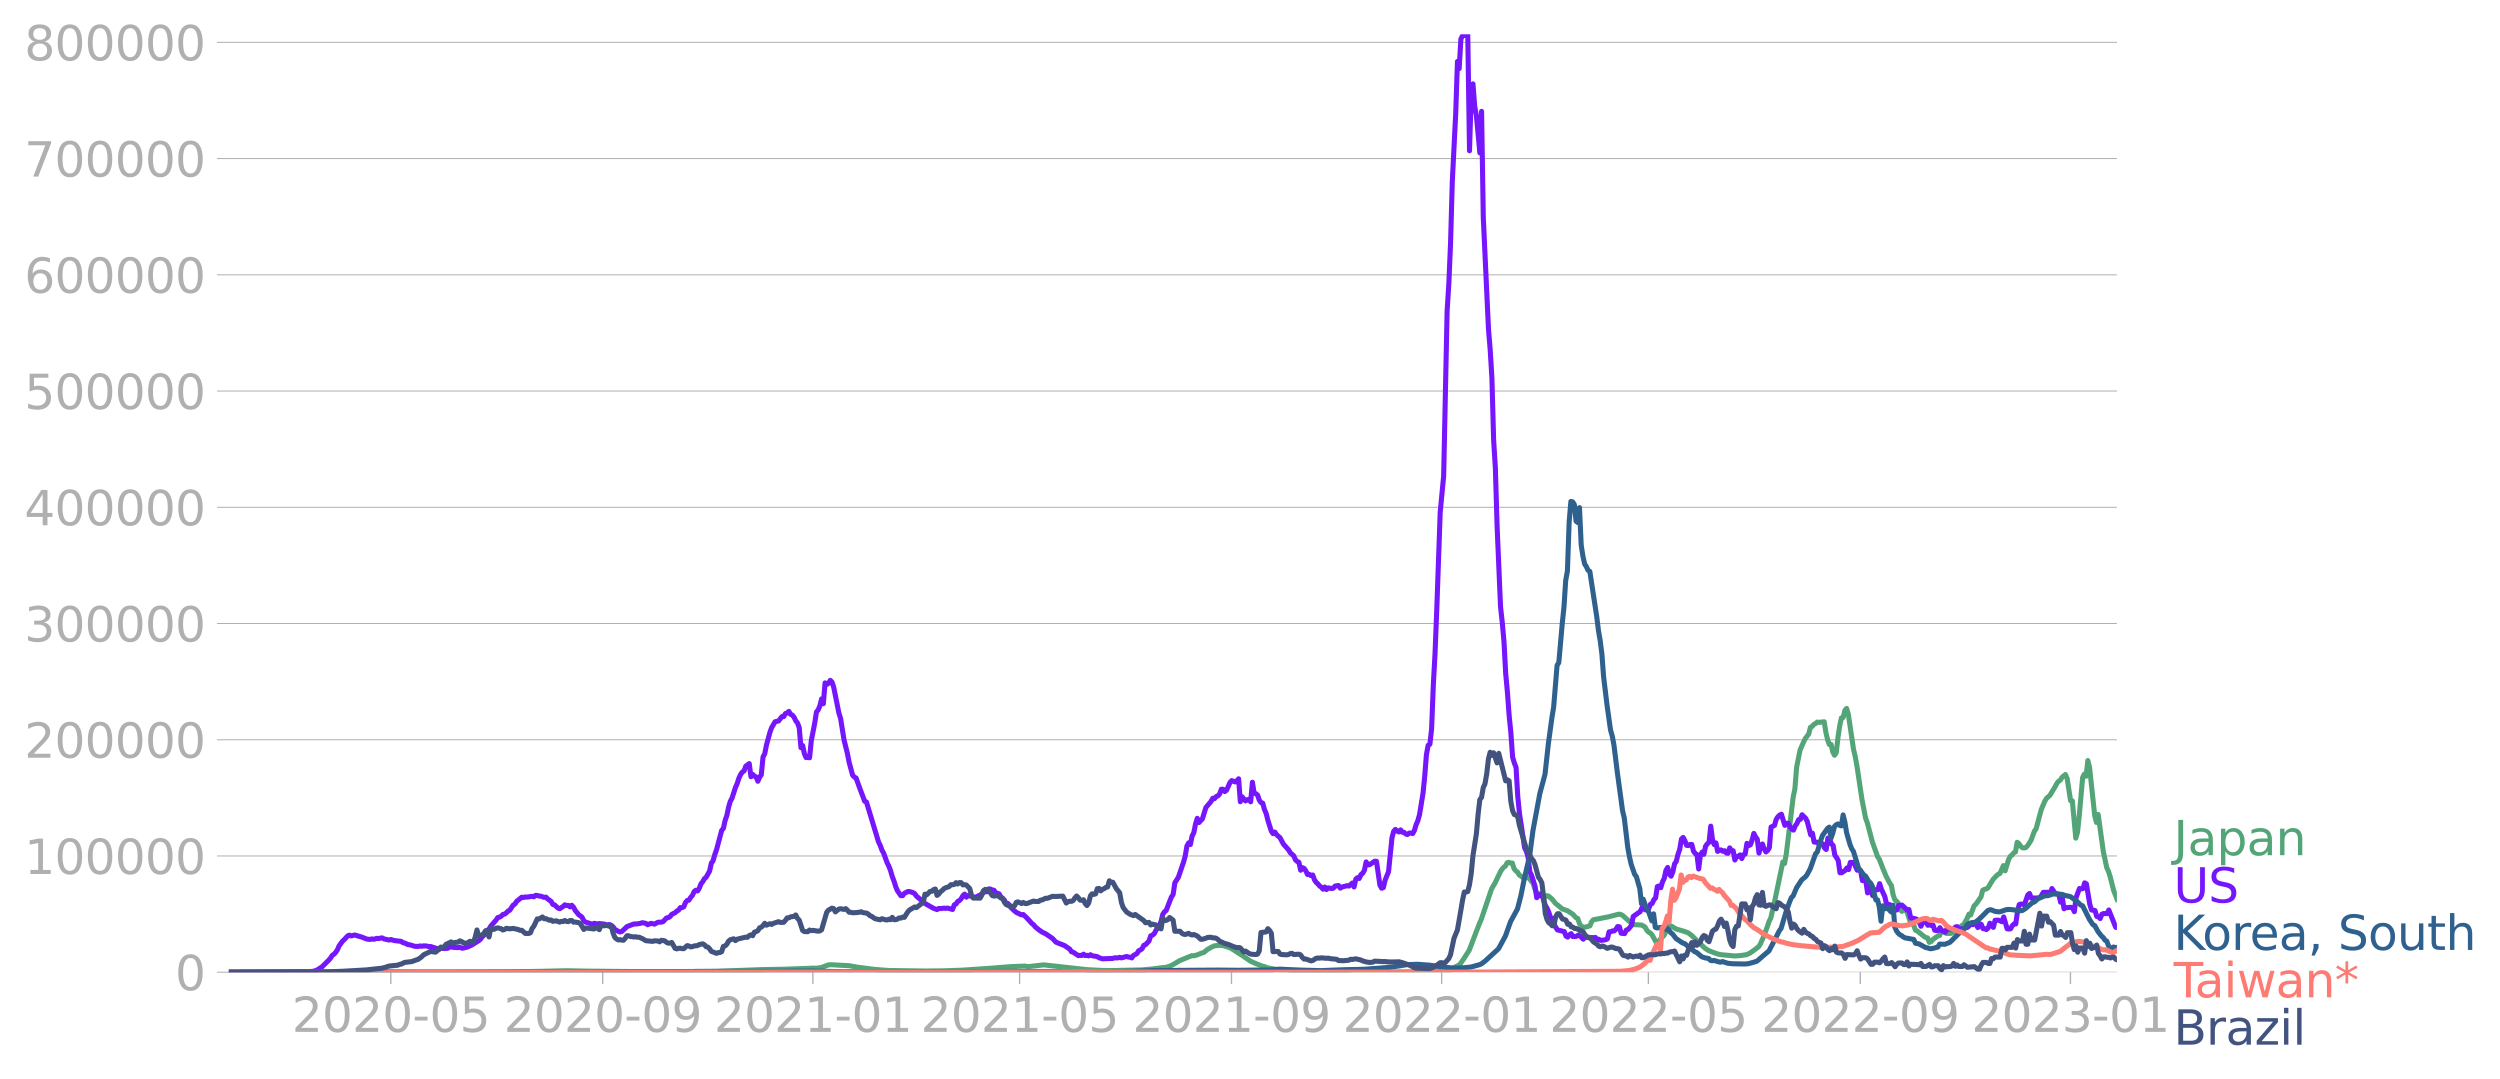 <svg xmlns="http://www.w3.org/2000/svg" xmlns:xlink="http://www.w3.org/1999/xlink" width="985.137" height="425.146" viewBox="0 0 738.852 318.86"><defs><style>*{stroke-linejoin:round;stroke-linecap:butt}</style></defs><g id="figure_1"><path id="patch_1" d="M0 318.86h738.852V0H0v318.86z" style="fill:none"/><g id="axes_1"><path id="patch_2" d="M67.645 287.33h558V10.13h-558v277.2z" style="fill:none"/><g id="matplotlib.axis_1"><g id="xtick_1"><g id="line2d_1"><defs><path id="m4a4e4978a4" d="M0 0v3.5" style="stroke:#b0b0b0;stroke-width:.4"/></defs><use xlink:href="#m4a4e4978a4" x="115.503" y="287.329" style="fill:#b0b0b0;stroke:#b0b0b0;stroke-width:.4"/></g><g id="text_1" style="fill:#b0b0b0" transform="matrix(.14 0 0 -.14 86.255 304.967)"><defs><path id="DejaVuSans-32" d="M1228 531h2203V0H469v531q359 372 979 998 621 627 780 809 303 340 423 576 121 236 121 464 0 372-261 606-261 235-680 235-297 0-627-103-329-103-704-313v638q381 153 712 231 332 78 607 78 725 0 1156-363 431-362 431-968 0-288-108-546-107-257-392-607-78-91-497-524-418-433-1181-1211z" transform="scale(.016)"/><path id="DejaVuSans-30" d="M2034 4250q-487 0-733-480-245-479-245-1442 0-959 245-1439 246-480 733-480 491 0 736 480 246 480 246 1439 0 963-246 1442-245 480-736 480zm0 500q785 0 1199-621 414-620 414-1801 0-1178-414-1799Q2819-91 2034-91q-784 0-1198 620-414 621-414 1799 0 1181 414 1801 414 621 1198 621z" transform="scale(.016)"/><path id="DejaVuSans-2d" d="M313 2009h1684v-512H313v512z" transform="scale(.016)"/><path id="DejaVuSans-35" d="M691 4666h2478v-532H1269V2991q137 47 274 70 138 23 276 23 781 0 1237-428 457-428 457-1159 0-753-469-1171Q2575-91 1722-91q-294 0-599 50Q819 9 494 109v635q281-153 581-228t634-75q541 0 856 284 316 284 316 772 0 487-316 771-315 285-856 285-253 0-505-56-251-56-513-175v2344z" transform="scale(.016)"/></defs><use xlink:href="#DejaVuSans-32"/><use xlink:href="#DejaVuSans-30" x="63.623"/><use xlink:href="#DejaVuSans-32" x="127.246"/><use xlink:href="#DejaVuSans-30" x="190.869"/><use xlink:href="#DejaVuSans-2d" x="254.492"/><use xlink:href="#DejaVuSans-30" x="290.576"/><use xlink:href="#DejaVuSans-35" x="354.199"/></g></g><g id="xtick_2"><use xlink:href="#m4a4e4978a4" id="line2d_2" x="178.125" y="287.329" style="fill:#b0b0b0;stroke:#b0b0b0;stroke-width:.4"/><g id="text_2" style="fill:#b0b0b0" transform="matrix(.14 0 0 -.14 148.877 304.967)"><defs><path id="DejaVuSans-39" d="M703 97v575q238-113 481-172 244-59 479-59 625 0 954 420 330 420 377 1277-181-269-460-413-278-144-615-144-700 0-1108 423-408 424-408 1159 0 718 425 1152 425 435 1131 435 810 0 1236-621 427-620 427-1801 0-1103-524-1761Q2575-91 1691-91q-238 0-482 47Q966 3 703 97zm1256 1978q425 0 673 290 249 291 249 798 0 503-249 795-248 292-673 292t-673-292q-248-292-248-795 0-507 248-798 248-290 673-290z" transform="scale(.016)"/></defs><use xlink:href="#DejaVuSans-32"/><use xlink:href="#DejaVuSans-30" x="63.623"/><use xlink:href="#DejaVuSans-32" x="127.246"/><use xlink:href="#DejaVuSans-30" x="190.869"/><use xlink:href="#DejaVuSans-2d" x="254.492"/><use xlink:href="#DejaVuSans-30" x="290.576"/><use xlink:href="#DejaVuSans-39" x="354.199"/></g></g><g id="xtick_3"><use xlink:href="#m4a4e4978a4" id="line2d_3" x="240.238" y="287.329" style="fill:#b0b0b0;stroke:#b0b0b0;stroke-width:.4"/><g id="text_3" style="fill:#b0b0b0" transform="matrix(.14 0 0 -.14 210.99 304.967)"><defs><path id="DejaVuSans-31" d="M794 531h1031v3560L703 3866v575l1116 225h631V531h1031V0H794v531z" transform="scale(.016)"/></defs><use xlink:href="#DejaVuSans-32"/><use xlink:href="#DejaVuSans-30" x="63.623"/><use xlink:href="#DejaVuSans-32" x="127.246"/><use xlink:href="#DejaVuSans-31" x="190.869"/><use xlink:href="#DejaVuSans-2d" x="254.492"/><use xlink:href="#DejaVuSans-30" x="290.576"/><use xlink:href="#DejaVuSans-31" x="354.199"/></g></g><g id="xtick_4"><use xlink:href="#m4a4e4978a4" id="line2d_4" x="301.333" y="287.329" style="fill:#b0b0b0;stroke:#b0b0b0;stroke-width:.4"/><g id="text_4" style="fill:#b0b0b0" transform="matrix(.14 0 0 -.14 272.085 304.967)"><use xlink:href="#DejaVuSans-32"/><use xlink:href="#DejaVuSans-30" x="63.623"/><use xlink:href="#DejaVuSans-32" x="127.246"/><use xlink:href="#DejaVuSans-31" x="190.869"/><use xlink:href="#DejaVuSans-2d" x="254.492"/><use xlink:href="#DejaVuSans-30" x="290.576"/><use xlink:href="#DejaVuSans-35" x="354.199"/></g></g><g id="xtick_5"><use xlink:href="#m4a4e4978a4" id="line2d_5" x="363.955" y="287.329" style="fill:#b0b0b0;stroke:#b0b0b0;stroke-width:.4"/><g id="text_5" style="fill:#b0b0b0" transform="matrix(.14 0 0 -.14 334.707 304.967)"><use xlink:href="#DejaVuSans-32"/><use xlink:href="#DejaVuSans-30" x="63.623"/><use xlink:href="#DejaVuSans-32" x="127.246"/><use xlink:href="#DejaVuSans-31" x="190.869"/><use xlink:href="#DejaVuSans-2d" x="254.492"/><use xlink:href="#DejaVuSans-30" x="290.576"/><use xlink:href="#DejaVuSans-39" x="354.199"/></g></g><g id="xtick_6"><use xlink:href="#m4a4e4978a4" id="line2d_6" x="426.068" y="287.329" style="fill:#b0b0b0;stroke:#b0b0b0;stroke-width:.4"/><g id="text_6" style="fill:#b0b0b0" transform="matrix(.14 0 0 -.14 396.82 304.967)"><use xlink:href="#DejaVuSans-32"/><use xlink:href="#DejaVuSans-30" x="63.623"/><use xlink:href="#DejaVuSans-32" x="127.246"/><use xlink:href="#DejaVuSans-32" x="190.869"/><use xlink:href="#DejaVuSans-2d" x="254.492"/><use xlink:href="#DejaVuSans-30" x="290.576"/><use xlink:href="#DejaVuSans-31" x="354.199"/></g></g><g id="xtick_7"><use xlink:href="#m4a4e4978a4" id="line2d_7" x="487.163" y="287.329" style="fill:#b0b0b0;stroke:#b0b0b0;stroke-width:.4"/><g id="text_7" style="fill:#b0b0b0" transform="matrix(.14 0 0 -.14 457.915 304.967)"><use xlink:href="#DejaVuSans-32"/><use xlink:href="#DejaVuSans-30" x="63.623"/><use xlink:href="#DejaVuSans-32" x="127.246"/><use xlink:href="#DejaVuSans-32" x="190.869"/><use xlink:href="#DejaVuSans-2d" x="254.492"/><use xlink:href="#DejaVuSans-30" x="290.576"/><use xlink:href="#DejaVuSans-35" x="354.199"/></g></g><g id="xtick_8"><use xlink:href="#m4a4e4978a4" id="line2d_8" x="549.786" y="287.329" style="fill:#b0b0b0;stroke:#b0b0b0;stroke-width:.4"/><g id="text_8" style="fill:#b0b0b0" transform="matrix(.14 0 0 -.14 520.538 304.967)"><use xlink:href="#DejaVuSans-32"/><use xlink:href="#DejaVuSans-30" x="63.623"/><use xlink:href="#DejaVuSans-32" x="127.246"/><use xlink:href="#DejaVuSans-32" x="190.869"/><use xlink:href="#DejaVuSans-2d" x="254.492"/><use xlink:href="#DejaVuSans-30" x="290.576"/><use xlink:href="#DejaVuSans-39" x="354.199"/></g></g><g id="xtick_9"><use xlink:href="#m4a4e4978a4" id="line2d_9" x="611.899" y="287.329" style="fill:#b0b0b0;stroke:#b0b0b0;stroke-width:.4"/><g id="text_9" style="fill:#b0b0b0" transform="matrix(.14 0 0 -.14 582.65 304.967)"><defs><path id="DejaVuSans-33" d="M2597 2516q453-97 707-404 255-306 255-756 0-690-475-1069Q2609-91 1734-91q-293 0-604 58T488 141v609q262-153 574-231 313-78 654-78 593 0 904 234t311 681q0 413-289 645-289 233-804 233h-544v519h569q465 0 712 186t247 536q0 359-255 551-254 193-729 193-260 0-557-57-297-56-653-174v562q360 100 674 150t592 50q719 0 1137-327 419-326 419-882 0-388-222-655t-631-370z" transform="scale(.016)"/></defs><use xlink:href="#DejaVuSans-32"/><use xlink:href="#DejaVuSans-30" x="63.623"/><use xlink:href="#DejaVuSans-32" x="127.246"/><use xlink:href="#DejaVuSans-33" x="190.869"/><use xlink:href="#DejaVuSans-2d" x="254.492"/><use xlink:href="#DejaVuSans-30" x="290.576"/><use xlink:href="#DejaVuSans-31" x="354.199"/></g></g></g><g id="matplotlib.axis_2"><g id="ytick_1"><path id="line2d_10" d="M67.645 287.33h558" clip-path="url(#pa2c98a2235)" style="fill:none;stroke:#b0b0b0;stroke-width:.3;stroke-linecap:square"/><g id="line2d_11"><defs><path id="mdfd0a267dc" d="M0 0h-3.5" style="stroke:#b0b0b0;stroke-width:.3"/></defs><use xlink:href="#mdfd0a267dc" x="67.645" y="287.329" style="fill:#b0b0b0;stroke:#b0b0b0;stroke-width:.3"/></g><use xlink:href="#DejaVuSans-30" id="text_10" style="fill:#b0b0b0" transform="matrix(.14 0 0 -.14 51.737 292.648)"/></g><g id="ytick_2"><path id="line2d_12" d="M67.645 252.978h558" clip-path="url(#pa2c98a2235)" style="fill:none;stroke:#b0b0b0;stroke-width:.3;stroke-linecap:square"/><use xlink:href="#mdfd0a267dc" id="line2d_13" x="67.645" y="252.978" style="fill:#b0b0b0;stroke:#b0b0b0;stroke-width:.3"/><g id="text_11" style="fill:#b0b0b0" transform="matrix(.14 0 0 -.14 7.2 258.297)"><use xlink:href="#DejaVuSans-31"/><use xlink:href="#DejaVuSans-30" x="63.623"/><use xlink:href="#DejaVuSans-30" x="127.246"/><use xlink:href="#DejaVuSans-30" x="190.869"/><use xlink:href="#DejaVuSans-30" x="254.492"/><use xlink:href="#DejaVuSans-30" x="318.115"/></g></g><g id="ytick_3"><path id="line2d_14" d="M67.645 218.627h558" clip-path="url(#pa2c98a2235)" style="fill:none;stroke:#b0b0b0;stroke-width:.3;stroke-linecap:square"/><use xlink:href="#mdfd0a267dc" id="line2d_15" x="67.645" y="218.627" style="fill:#b0b0b0;stroke:#b0b0b0;stroke-width:.3"/><g id="text_12" style="fill:#b0b0b0" transform="matrix(.14 0 0 -.14 7.2 223.946)"><use xlink:href="#DejaVuSans-32"/><use xlink:href="#DejaVuSans-30" x="63.623"/><use xlink:href="#DejaVuSans-30" x="127.246"/><use xlink:href="#DejaVuSans-30" x="190.869"/><use xlink:href="#DejaVuSans-30" x="254.492"/><use xlink:href="#DejaVuSans-30" x="318.115"/></g></g><g id="ytick_4"><path id="line2d_16" d="M67.645 184.275h558" clip-path="url(#pa2c98a2235)" style="fill:none;stroke:#b0b0b0;stroke-width:.3;stroke-linecap:square"/><use xlink:href="#mdfd0a267dc" id="line2d_17" x="67.645" y="184.275" style="fill:#b0b0b0;stroke:#b0b0b0;stroke-width:.3"/><g id="text_13" style="fill:#b0b0b0" transform="matrix(.14 0 0 -.14 7.2 189.594)"><use xlink:href="#DejaVuSans-33"/><use xlink:href="#DejaVuSans-30" x="63.623"/><use xlink:href="#DejaVuSans-30" x="127.246"/><use xlink:href="#DejaVuSans-30" x="190.869"/><use xlink:href="#DejaVuSans-30" x="254.492"/><use xlink:href="#DejaVuSans-30" x="318.115"/></g></g><g id="ytick_5"><path id="line2d_18" d="M67.645 149.924h558" clip-path="url(#pa2c98a2235)" style="fill:none;stroke:#b0b0b0;stroke-width:.3;stroke-linecap:square"/><use xlink:href="#mdfd0a267dc" id="line2d_19" x="67.645" y="149.924" style="fill:#b0b0b0;stroke:#b0b0b0;stroke-width:.3"/><g id="text_14" style="fill:#b0b0b0" transform="matrix(.14 0 0 -.14 7.2 155.243)"><defs><path id="DejaVuSans-34" d="M2419 4116 825 1625h1594v2491zm-166 550h794V1625h666v-525h-666V0h-628v1100H313v609l1940 2957z" transform="scale(.016)"/></defs><use xlink:href="#DejaVuSans-34"/><use xlink:href="#DejaVuSans-30" x="63.623"/><use xlink:href="#DejaVuSans-30" x="127.246"/><use xlink:href="#DejaVuSans-30" x="190.869"/><use xlink:href="#DejaVuSans-30" x="254.492"/><use xlink:href="#DejaVuSans-30" x="318.115"/></g></g><g id="ytick_6"><path id="line2d_20" d="M67.645 115.573h558" clip-path="url(#pa2c98a2235)" style="fill:none;stroke:#b0b0b0;stroke-width:.3;stroke-linecap:square"/><use xlink:href="#mdfd0a267dc" id="line2d_21" x="67.645" y="115.573" style="fill:#b0b0b0;stroke:#b0b0b0;stroke-width:.3"/><g id="text_15" style="fill:#b0b0b0" transform="matrix(.14 0 0 -.14 7.2 120.892)"><use xlink:href="#DejaVuSans-35"/><use xlink:href="#DejaVuSans-30" x="63.623"/><use xlink:href="#DejaVuSans-30" x="127.246"/><use xlink:href="#DejaVuSans-30" x="190.869"/><use xlink:href="#DejaVuSans-30" x="254.492"/><use xlink:href="#DejaVuSans-30" x="318.115"/></g></g><g id="ytick_7"><path id="line2d_22" d="M67.645 81.222h558" clip-path="url(#pa2c98a2235)" style="fill:none;stroke:#b0b0b0;stroke-width:.3;stroke-linecap:square"/><use xlink:href="#mdfd0a267dc" id="line2d_23" x="67.645" y="81.222" style="fill:#b0b0b0;stroke:#b0b0b0;stroke-width:.3"/><g id="text_16" style="fill:#b0b0b0" transform="matrix(.14 0 0 -.14 7.2 86.54)"><defs><path id="DejaVuSans-36" d="M2113 2584q-425 0-674-291-248-290-248-796 0-503 248-796 249-292 674-292t673 292q248 293 248 796 0 506-248 796-248 291-673 291zm1253 1979v-575q-238 112-480 171-242 60-480 60-625 0-955-422-329-422-376-1275 184 272 462 417 279 145 613 145 703 0 1111-427 408-426 408-1160 0-719-425-1154Q2819-91 2113-91q-810 0-1238 620-428 621-428 1799 0 1106 525 1764t1409 658q238 0 480-47t505-140z" transform="scale(.016)"/></defs><use xlink:href="#DejaVuSans-36"/><use xlink:href="#DejaVuSans-30" x="63.623"/><use xlink:href="#DejaVuSans-30" x="127.246"/><use xlink:href="#DejaVuSans-30" x="190.869"/><use xlink:href="#DejaVuSans-30" x="254.492"/><use xlink:href="#DejaVuSans-30" x="318.115"/></g></g><g id="ytick_8"><path id="line2d_24" d="M67.645 46.87h558" clip-path="url(#pa2c98a2235)" style="fill:none;stroke:#b0b0b0;stroke-width:.3;stroke-linecap:square"/><use xlink:href="#mdfd0a267dc" id="line2d_25" x="67.645" y="46.87" style="fill:#b0b0b0;stroke:#b0b0b0;stroke-width:.3"/><g id="text_17" style="fill:#b0b0b0" transform="matrix(.14 0 0 -.14 7.2 52.19)"><defs><path id="DejaVuSans-37" d="M525 4666h3000v-269L1831 0h-659l1594 4134H525v532z" transform="scale(.016)"/></defs><use xlink:href="#DejaVuSans-37"/><use xlink:href="#DejaVuSans-30" x="63.623"/><use xlink:href="#DejaVuSans-30" x="127.246"/><use xlink:href="#DejaVuSans-30" x="190.869"/><use xlink:href="#DejaVuSans-30" x="254.492"/><use xlink:href="#DejaVuSans-30" x="318.115"/></g></g><g id="ytick_9"><path id="line2d_26" d="M67.645 12.519h558" clip-path="url(#pa2c98a2235)" style="fill:none;stroke:#b0b0b0;stroke-width:.3;stroke-linecap:square"/><use xlink:href="#mdfd0a267dc" id="line2d_27" x="67.645" y="12.519" style="fill:#b0b0b0;stroke:#b0b0b0;stroke-width:.3"/><g id="text_18" style="fill:#b0b0b0" transform="matrix(.14 0 0 -.14 7.2 17.838)"><defs><path id="DejaVuSans-38" d="M2034 2216q-450 0-708-241-257-241-257-662 0-422 257-663 258-241 708-241t709 242q260 243 260 662 0 421-258 662-257 241-711 241zm-631 268q-406 100-633 378-226 279-226 679 0 559 398 884 399 325 1092 325 697 0 1094-325t397-884q0-400-227-679-226-278-629-378 456-106 710-416 255-309 255-755 0-679-414-1042Q2806-91 2034-91q-771 0-1186 362-414 363-414 1042 0 446 256 755 257 310 713 416zm-231 997q0-362 226-565 227-203 636-203 407 0 636 203 230 203 230 565 0 363-230 566-229 203-636 203-409 0-636-203-226-203-226-566z" transform="scale(.016)"/></defs><use xlink:href="#DejaVuSans-38"/><use xlink:href="#DejaVuSans-30" x="63.623"/><use xlink:href="#DejaVuSans-30" x="127.246"/><use xlink:href="#DejaVuSans-30" x="190.869"/><use xlink:href="#DejaVuSans-30" x="254.492"/><use xlink:href="#DejaVuSans-30" x="318.115"/></g></g></g><path id="line2d_28" d="m67.645 287.329 35.13-.103 10.182-.019 13.237.11 21.893-.047 11.71-.207 7.636-.175 6.11.119 18.328.174 7.128-.03 12.728-.1 13.237-.49 6.619-.12 6.619-.23 2.036-.085 1.018.03 1.528-.219 1.018-.383 1.018-.379 1.018-.06 2.037.134 3.055.149 2.545.458 5.092.656 4.073.308 10.691.153 5.6-.058 5.6-.202 8.656-.587 5.6-.452 4.073-.156 1.019.16 4.582-.52 12.728 1.411 4.582.243 3.055.017 8.655-.182 2.545-.222 3.564-.453 1.019-.08 1.018-.31 1.018-.492 2.036-1.197 3.564-1.474.51.067 1.018-.266 1.527-.616.51-.138 1.017-.856 1.528-.842.509-.22 1.527-.185 1.019.097 2.036.638 1.018.55 1.528 1.024 1.018.617 2.546 1.778 1.527.685 2.036.803.51.096 1.018.396 2.545.465 1.019.064 1.527.201 2.546.193 4.582.168 21.892.158 18.329-.15 1.018-.147 1.018-.473 1.018-.77 1.019-.529.509-.527 1.018-1.482 1.527-2.401 2.037-5.366 1.018-2.61.51-1.17 3.054-9.018 1.018-1.727 1.528-3.195.509-.853.509-.583.509-.346.51-.957.508-.143.51.232.508-.008.51 1.66.509.616.509.388.509.833 1.527 1.083.51-.642 1.018.694.509.715.509.52.51 1.666.508 1.082 1.018.843.51.04.509.208.509.38.509-.443.51.096 1.017.894 1.019 1.252 2.036 1.669 1.527.526 1.528.999 1.018 1.08.51.236.508 1.51.51.812 1.018.269 1.527-.426.51-1.2.508-.6 4.582-.887 1.019-.277 2.036-.508.51.12.508.25 2.037 1.835 1.018.73.51.18 2.036.106 1.018.572.51.926.508.571.51.274.508.493 1.528 2.736 1.018-1.45 1.018-1.01 1.528-2.885.509-.005 1.527.93 1.018.315 1.019.28 1.527.537 1.018.767 3.055 2.954 1.018.934 1.019.643 1.018.393 1.527.562 1.018.224 4.073.383 1.528-.094 2.036-.289 1.019-.492 1.527-1.09 1.018-.798.51-.827 1.018-2.309 1.018-2.794.509-1.511.51-1 1.017-4.34 2.546-12.234.51.457.508-2.849 2.037-16.755.509-2.471.509-6.365 1.018-5.102 1.018-2.33.51-1.045 1.018-1.357.509-1.968.509-.275.51-.608.508-.257.51-.425.509.09 1.527-.173.509 3.189.51 2.151.508 1.378.51-.034.509 2.274.509.929.509-.755.509-4.528.509-3.414.51-2.346.508-.12.51-2.076.509-.596.509 1.7 1.527 10.314.51 2.213.508 2.742 1.528 10.166 1.018 5.245.509 1.367 1.527 5.774 1.528 4.293.509.743 1.018 2.656 1.018 2.45 1.019 1.924.509.726.509 2.74.509 1.493.51.418.508.595.51 1.557.508.848.51-.27.509-.588.509.974 1.018 3.062.51.177.508.856.51 1.392.509.196 2.036 1.637.51.32.508.105.51 1.305.509-.203.509-.602 1.527-1.098.51-.114.508-1.432.51.096.509.47.509.246 1.018-.012.51-.073 1.526-.921 1.019-.884.509-.478.509-.27 1.018-1.848.51-1.214.508.254 1.019-2.72.509-.455 1.527-2.171.51-1.965.508-.26.51-.123.509-.291 1.527-2.54 1.018-1.083.51-.433.509-.24 1.018-2.31.509 1.547 1.018-3.313.51-1.019.508-.328.51-.68.509-.247.509-2.851.509.388.51.772.508.438.51.073.508-.107.51-.54 1.018-1.57 1.018-2.738.51-.722 1.527-5.71 1.018-2.412.509-.837 1.018-.916 1.528-2.55.509-.944.509-.659.509-.31.509-.848 1.018-.833.51 1.205 1.018 6.522.509.049 1.018 11.01.51-1.71.508-4.749 1.019-11.522.509-.935.509.635.509-4.641.509 2.033 1.527 14.246.51 2.009.509-2.347 1.527 11.008 1.018 4.757.51 1.07.509 1.62 1.018 4.037 1.018 2.594h0" clip-path="url(#pa2c98a2235)" style="fill:none;stroke:#53a577;stroke-width:1.5;stroke-linecap:square"/><path id="line2d_29" d="m67.645 287.33 22.91-.098 2.037-.184 1.018-.311 1.528-.965 2.036-2.025.51-.6.508-.793.51-.354.509-.54.509-.773.509-1.163 1.018-1.39.51-.468 1.018-1.104.509-.185.509.225 1.018-.269 2.037.59 1.527.601 1.018.121.51-.166.508.125 1.019-.294.509.082.509-.161.509-.043.51.292 1.017.221.51.126.509-.163 1.018.31 1.527.176.51.064.509.374.509.117 1.018.476.509.035 1.018.329.51.137 1.018.022.509-.155.509.128.509-.139 1.018.061.51.193.509-.072 2.036.651 1.527-.11.51.066 1.018-.073.509-.323.509-.071 1.018.172 1.019.028.509-.133.509.266.509.03.509-.195.51-.056 1.526-.678 2.037-1.277.51-.436.508-.697 1.018-.997.51-.888.509-.44.509-.837 1.527-1.757.51-.772.508-.126.51-.255.509-.541.509-.104.509-.361.51-.549.508-.233 1.018-1.535.51-.307.509-.785 1.527-1.231.51.103.508-.19.51.06 1.527-.242.509.148.51-.419.508.028.51.165.508.043 1.019.35.509-.071.509.519 1.018.74.51.888.508.144 1.019.937.509.193 1.018-.669.51-.478.508.233.51-.053.509.422.509-.473.509.561.509.962 1.018 1.253 1.018.766.51 1.088.509.347 2.036.624.51-.26 1.018.185.509-.111 1.527.158.51.257 1.017-.123.51.25.509.433.509.73 1.018.58.51.19.508-.118 1.019-.953.509-.507 2.036-.774 1.018-.032 1.019-.184.509-.174 1.018.214.51.387 1.017-.406 1.019.242 1.018-.56 1.018-.05.51-.135 1.018-1.099.509-.087.509-.289.509-.663 1.018-.519.51-.476.508-.277.51-.736.509.02.509-.265.509-1.266.509-.587.51-.11.508-.803.51-.58.509-1.141.509-.397.509.21.509-.806.509-1.323.51-.612.508-.9.51-.426 1.018-1.827.509-2.352.509-.672.509-1.833.51-1.405 1.526-5.754.51-.599.509-2.33.509-1.453.509-2.436.51-1.754.508-.94 1.018-3.163.51-1.17.509-1.587.509-1.095.509-.72.51-.329.508-1.4 1.018-.759.51 3.88.509-.693.509.496.509.273.51 1.263.508-1.17.51-.775.508-5.226.51-.978.509-2.574 1.018-3.737.51-1.407 1.017-1.72 1.019-.227 1.018-1.306.509.013.51-.903.508-.167.51-.468.508.87.51.22.509.635.509 1.051.509.656.51 1.353.508 5.934.51-.635.508 2.453.51 1.118.509-.051.509.1.509-5.022 1.018-5.234.51-3.29.508-.593.51-1.242.509-2.01.509 1.416.509-6.15.51.447.508-.33.51-.872.508.477.51 1.523 1.527 7.615.51 1.658 1.017 6.312 1.019 4.118.509 2.6 1.018 3.73.509.555.51.28 1.017 2.838 1.528 4.034.509.204 3.564 11.77.509 1.06.509 1.408.51.908 1.017 2.787.51 1.03.509 1.327.509 1.763.509 1.31.509 1.663.51 1.212 1.017 1.457.51.003.509-.687 1.018-.53.509-.002 1.018.312.51.291.509.744 2.036 1.685.51.496 1.527.862 1.018.57 1.018.366.51-.333.508.037 1.018-.128.51.067.509-.099 1.527.423.51-1.372.508-.254.51-.748.509-.27.509-.539.509-.893.509-.466.51.904.508-.464.51.112.508-.035.51.417 1.018-.135.509-.311.51-.147.508-.518.51-.287.508-.465.51.247.509-.85.509.038.509.276.51.081.508.735 1.018.338.51.897 1.018.898.509.986.51.053.508.462.51.812 1.018.943.509.419 1.527.73.51-.104 1.017.95 1.528 1.694.509.385.51.619 1.017.848 1.019.719 1.018.47 2.036 1.39 1.019 1.103 2.545 1.01 1.528 1.044.509.776.509.133 1.527 1.018.51-.107.508.064.51-.384.509.407.509-.08.509.17.509-.343.51.31 1.017.155.51.106.509.317 1.018.32 3.055-.115.509-.173 1.018.005.51-.149.508.16 1.528-.423.509.185.509.019.509.225.51-.737 1.017-.531.51-.853.509-.234.509-.367.509-1.006.509-.193 1.018-1.081.51-1.525.509-.197.509-.423.509-.96 1.018-1.48.51-1.201.508-2.098.51-.752.509-.406 1.018-2.677.509-1.262.509-.782.51-3.453 1.017-1.575 1.528-4.451.509-1.828.509-2.984.51-.942.508.475.51-2.499.508-.993.51-2.556.509-1.68.509 1.239 1.018-1.103 1.018-3.33 1.528-1.795.509-.95.509.122.51-.63.508-.196.51-.583.508-1.395.51.032.509.663.509-.384 1.018-2.287.51-.551 1.017.385.51-.358.509-.565.509 6.767.509-1.473 1.018 1.239.51-.323.508-.157.51.742.509-5.774.509 3.165.509.216.51.395.508 1.524.51.7.508.176.51 1.88.509 1.165.509 2.04 1.018 3.221.51.707.508-.472.51.76 1.018.903 1.018 1.897 1.527 1.712.51.866 1.018.892.509 1.19.509.463.51.256.508 2.342.51-.758.508.218.51.732.509 1.07.509-.05.509.384.51-.185.508 1.392.51.79.508.434.51.63.509.347.509.6.509-.63.509.734.51-.502 1.017.194.51-.099.509-.64 1.018-.138.509.773.51-.327 1.527-.407.509.123 1.018-.9.509 1.157.51-2.308.508-.437.51.25.509-1.164.509-.392.509-.848.509-2.498.509.876.51-.052 1.527-1.041.509.041 1.018 7.023.509.922.51-.177.508-2.171 1.019-2.518 1.018-10.02.509-1.93.509-.561.51.502.508.252.51-.608.509.686.509.029.509.494.509.155.509-.409.51-.043.508.185.51-.896.508-1.722.51-1.175.509-1.841 1.018-6.225.51-5.017.508-6.487.51-2.736.508-.326.51-4.544.509-13 .509-9.333.509-12.914 1.018-28.822 1.018-10.632 1.019-48.733.509-8.085.509-12.103.51-18.008 1.017-20.297.51-15.297.509 2.09.509-8.74.509-1.014.509-.008.51-.374.508.36.51 34.069.508-17.01.51-2.747.509 6.596.509 2.847 1.018 10.944.51-12.271.508 31.423 1.528 32.825.509 6.228.509 8.325.51 18.365.508 8.15.51 17.166 1.018 23.924.509 4.616.509 5.681.509 9.472.51 5.52.508 6.872.51 5.073.508 7.187.51 1.744.509 1.262.509 8.617.509 5.078 1.527 10.145.51 1.012.509 1.745.509 4.301.509 1.041 1.018 3.165.51 3.45.508-.772.51.245.509-.837.509 2.1.509 1.523.509.886.51 1.127.508 1.598.51.29.508 1.733 1.019 1.62 2.036.52.51 1.325.508.291.51-.698.509-.306.509.84 1.018-.049.51-.322.508.112 1.019 1.042.509-.626 1.527.22.51-.1.508.09.51-.118.509.653.509-.116.509.345 1.018-.105.51-.089.508-.253.51-2.063.509-.05.509-.236h.509l.509-.504.509-.792.51.09.508 1.899 1.019.105.509-1.053.509-.16 1.018-1.194.51-2.655 1.527-1.09.509-.314.509-1.08.509-.811.509 1.341 1.018-.38.51-1.28.508-.234.51-1.106.509-.552.509-3.328.509-.194.51.528.508-1.733.51-1.023.508-2.39.51-.84.509 2.051.509.52.509-1.302.51-2.343.508-.726.51-2.102.508-1.483.51-3.019.509-.473.509.97.509 1.37.51.07.508-.338h.51l.508 2.01.51.682.509.308.509 4.25.509-4.097.51-.882.508.647.51-2.412.508-.68.51-.453.509-4.774.509 3.95.509 1.477.51-.47.508 2.491.51-.352.508-.073.51.393.509-.164.509.673.509.094.51-1.602.508.861.51-.014.508 2.736.51-1.04.509-.024.509-.426.509 1.061.51-1.14.508-.208.51-3.15.508.663.51-.224.509-1.424.509-1.944.509 1.009.51.678.508 4.118.51-2.162.508-.512.51 1.402.509.937.509-.426.509-.79.51-6.13 1.017-.501.51-1.783.509-.757.509-.501.509-.249 1.018 3.287.51-.596.508-.016.51 1.069.509.631.509.312.509-1.212.509-.734.509-1.145.51-.078.508-1.365 1.019 1.011.509.972 1.018 3.96.509-.491.51 2.614 1.017.07.51.715.509-.435.509.191.509 1.198.509.456.51-3.37.508.14.51 1.605.509.392.509 2.925.509.677.509.94.509 3.563.51-.002 1.017-.676.51-.728.509.465.509-2.118 1.018.03 1.018 2.29.51-.124.509.434.509 2.75 1.018.068.509 3.557.51-1.812 1.017 2.644.51-1.772.509.064.509-.077.509-1.76.509 1.616 1.018 2.177.51 2.186 1.018.25 1.018 1.185 1.018.362.51-1.328 1.017-.12 1.528 1.483.509-.17.51 2.44 1.526.325.51.277.509.747.509 1.157.509-1.215 1.018.021.51.904.508-.269.51.329.509-.132.509 1.534.509.086.51-.058.508-.778.51.843 1.018.5.509-.935.509.03 1.018-.112.51-.005.508-.535.51-.094.509.773.509-.178.509.255 1.018-.528.51-.12 1.017-.973.51.188.509-.23.509.21.509.86.51-1.144.508.221.51 1.254.508.001.51.27.509-.478.509-1.395 1.018 1.221.51-2.082 1.017-.05 1.019.464.509-1.408 1.018 3.487.51.085.508-.097.51-.874.509-.545.509.02.509-3.645.509-2.062.51-.186.508.02.51.225 1.018-2.935.509-.422.509 1.344 2.036-.03.51-.138.509-.634.509-.885 1.527-.017.51.558.508-1.666 1.019 1.535.509.015.509.13.509 2.356.509-1.43.51 3.374.508-.389.51.067 1.018-.119.509.205.509 1.089.509-4.157 1.018-2.695.51.103.509-.066.509-1.698.509.285 1.018 6.143.51 1.595 1.017.149.51 1.743.509.098.509.536.509-1.288.509-.194 1.018.027.51-1.07 2.036 5.109.509.055h0" clip-path="url(#pa2c98a2235)" style="fill:none;stroke:#7516fd;stroke-width:1.5;stroke-linecap:square"/><path id="line2d_30" d="m67.645 287.33 15.783-.105 3.564-.104 7.637.173 10.691.02 23.929.003 101.825-.263 4.582-.072 4.582.019 8.655.158 9.674.038 31.056-.068 10.183-.03 8.655.016 6.11.007 12.218.049 8.146-.126 6.11-.21 18.837-.133 6.11.052 7.637-.08 1.527.008 3.055-.265 1.527.081 4.582.203 6.11.162 3.054-.13 4.073-.151 5.6-.122 7.638-.586 3.054-.457 2.037-.332 3.055-.103 3.563.268 2.546.38 3.564.39 2.036.07 2.037-.084 2.036-.2 2.546-.704.51-.22 1.017-.742 4.073-3.734 2.037-3.757 1.527-4.269 2.037-3.735 1.018-3.92 1.018-5.063 1.019-4.374.509-2.08 1.018-7.748 2.036-10.947 1.528-5.694 1.018-9.278 1.018-7.417.51-3.127 1.018-12.363.509-.792 1.018-11.576.51-4.86.508-7.834.51-2.86.509-14.417.509-6.088.509.114.509.76.509 4.936.51.422.508-4.415.51 11.077.509 3.318.509 2.25.509.814.509 1.077.509.312 2.037 13.332.509 4.114.509 2.946.509 3.993.509 6.786 1.018 8.383 1.019 7.283.509 1.78.509 2.714 1.018 8.206 1.527 11.217.51 2.12 1.018 8.652.509 2.826.509 2.199 1.018 2.98.51.657 1.018 3.566.509 4.457.509-1.324 1.018 2.9.51.701 1.017 2.798.51-2.075.509 3.988.509.183 1.018-.138.51.055 1.017.566.51-.28.509.492.509.717.509.359 1.018 1.345 1.528 1.04.509.3.509.163 3.055 2.439.509.188 1.527 1.286 1.018.314 1.019.193.509.54.509.12.509-.11 1.527.455.51.059.509-.177 1.527.5 1.527.156 3.564.071 1.018-.1 1.528-.411 1.018-.326 2.037-1.762 1.527-1.293 2.036-3.94 1.019-2.01.509-.667 1.527-5.118 1.018-2.795.51-1.232.509-.47 1.018-2.43 1.527-2.322 1.019-.833.509-.61 1.018-1.925 1.527-4.327.51-.52 1.018-3.435.509-1.44 1.527-2.15.51-.333.508 3.224.51-1.42.509-2.025.509-.494.509-.238.509.425.51.15.508-3.238.51 2.036.509 3.2 1.018 3.507.509 1.259.509.78 1.527 4.987.51.566 1.018 1.426.509.275 1.018 1.679.51.437.508.988 1.019 3.966.509.03.509 2.082.509 4.195.51-4.55.508.861.51-.033.508-.322.51.86.509.464.509-2.023.509 6.495.51 1.117.508.691.51.44.508.257.51.417.509.251 2.545.46.51 1.125 1.018.18 2.036 1.121.51.047.508.206.51.082 1.018-.23 1.018-.288.51-.869 1.527.07 1.527-.594 3.055-3.01.509-.207 1.527-1.987.51-.37 1.018-.281.509-.008.509-.192 1.018-.796 2.037-2.03.509-.52.509-.202.509-.003 1.018.436 1.018.153.51.001 2.036-.681 1.018-.013 3.055.364.51-.04 1.017-.66 1.019-.88 1.018-.865.509-.123 1.018-.937 2.037-.874 1.018-.082 1.527-.51 2.546.138 1.018.357 1.019.198.509.138 1.018.76 1.018.764 1.018.986.51.178 2.036 4.054 1.018 1.534.51.244 1.018 1.829 1.018 1.298.509.442.51.783.508.241.51 1.371.509.853 1.018-.47.509.204.509-.11h0" clip-path="url(#pa2c98a2235)" style="fill:none;stroke:#2f618f;stroke-width:1.5;stroke-linecap:square"/><path id="line2d_31" d="m67.645 287.329 243.361-.077 6.619-.084 32.584.156 80.441-.01 48.367-.26 2.546-.244 1.527-.369 1.528-.6 1.018-.73 1.018-.951.51-.584.508.256.51-1.7 1.527-3.038 1.018 1.58.51-6.327.508-.482.51-1.407.509-1.738.509 1.774.509-6.328.509-3.372.51 3.299.508-.736 1.018-2.55.51-4.206.509 2.176.509-.528.509-.223.51-.814.508-.21.51.37.508-.445 2.037.727.51.054.508.244.51.897 1.527 1.673.509-.116.509.401.51.2.508.403.51-.563.508.564.51.389.509.827 1.527 1.664.51 1.274.508-.003 1.019.945 1.018 1.547.509.465 1.018 1.192.51.345 1.018 1.087 1.018.95 1.527.884 1.528 1.147 3.054 1.484 2.037.753.509.056 1.018.335 2.037.441 2.545.317 5.6.478 4.074-.063 2.545-.23 2.546-.902 2.036-.934 2.546-1.574 1.018-.583 2.546-.181 1.527-1.428.51-.363.508-.185.51-.364.509-.14 2.545.54 1.019.011 1.527-.256 1.527-.614 2.546-1.158 1.018-.126.51.066.508.398.51.123.509-.34 2.036.474.51-.169.508.381 1.019 1.206 1.018.687.51.123 1.017.493 1.528.488 1.527.609 6.11 4.15.509-.002.509.315 2.545.573.51.231.509.018 1.527.623 1.018.306 2.037.132 2.545.108 1.528.053 4.582-.448 1.018.026.51-.074 1.527-.486 1.018-.318 1.527-1.199 1.528-1.162 1.527-.421.51-.175 1.017.052.51.097 1.018-.037 1.527 1.117 1.018.302.51.083 1.527.697.509.172.51-.033.508.102 1.528.715.509-.036 1.018-.614h0" clip-path="url(#pa2c98a2235)" style="fill:none;stroke:#fe7b74;stroke-width:1.5;stroke-linecap:square"/><path id="line2d_32" d="m67.645 287.33 29.02-.108 4.582-.17 4.582-.265 2.546-.147 1.018-.118 3.564-.392 1.018-.28 1.019-.344 2.545-.248.51-.231.508-.082 1.019-.509 1.527-.186.51-.038 2.036-.729 1.018-.75.509-.531 2.037-1.004 1.527.206.509-.5.51-.25.508-.752.51.061.509-.115.509-.753 1.018-.466.509-.256.51.419.508-.234 1.019-.109.509-.378.509.16.509.384 1.018.184 1.018-.616 1.019.296.509-1.56.509-2.075.509 1.796 1.018-.3.51-.497.508-.782.51.548.509 1.306.509-2.585.509.326.51-.008.508-.284.51-.144 1.018.255.509.377.509-.142.509-.345 1.018.148 1.018-.13 1.528.337.509.251.51-.035 1.017.926 1.019.02.509-.197.509-1.276.509-.67 1.018-2.162.51.036 1.018-.605.509.525.509-.036 1.018.472.51-.068.508.388 1.019-.147 1.018.389.509-.238.51.066.508-.314.51.282.508.06.51-.33h.509l.509.466.509-.013 1.018.165.51.312 1.018 1.708.509-.443 2.545.302.51-.578 1.018.784.509-1.311 1.018.18.51-.223 1.017.392.51-.007.509 1.998.509 1.253.509.46.509.296.51-.097.508.15.51.032.509-.545.509-.774.509-.01.509.214 1.018.15.51-.07.508.146.51-.02 1.018.439 1.018.602 2.037.214.509-.185 1.018.059.509.249.51-.45 1.017.16.51.44.509.25.509-.037.509-.17 1.018 1.746.51.152.508-.177.51-.042.509.145.509.007 1.018-.9.51.097.508.278.51-.069.509-.206 1.018-.11.509-.305 1.018-.217.51.277.508.58.51.1.509.51.509.755 1.018.387.51.204.508-.224.51-.016.508-.253.51-1.563.509-.144.509-.494.509-.909.51-.419 1.017-.28.51.536.509-.418 2.036-.488.51-.119.508.047.51-.485.509-.246.509.258.509-1.043.509-.152.51-.271.508-.857.51-.189.508-.454.51-.695.509.55 1.018-.43.51.206.508-.3 1.528-.507.509.216 1.018-.029.51-.566.508-.743.51-.015.508-.29 1.019-.134.509-.424.509 1.004.51.514 1.017 3.061.51.337 1.018.025.509-.487.509.184.51-.086 1.526.245.51-.084.509-.339 1.527-5.21.51-.582 1.017-.59.51.13.509.964 1.018-.812.51-.118 1.017.201.51-.228.509.46.509.613.509.007.509.143 1.018-.052 1.018-.104.51-.142.509.255 1.018.13.509.262.51.508.508.18 1.019.717 1.527.328.509-.328 1.018.307.51.071.509-.224.509.137.509-.69.509.68.509.007.51-.158.508-.369.51.06.509-.295.509.083 1.018-1.618.509-.551 1.527-.906.51.19 1.527-1.195.509-.417.51-2.37.508.186 1.019-.99.509-.051.509-.49.509-.168.509 1.876.51-.38.508-.703.51-.353.508-.533.51-.284 1.018-.334.509-.572.51.022.508-.11.51-.508.508.388.51-.42.509.025.509.655.509-.06.51.106 1.017 1.054.51 2.078.509.718 2.036.025.51-.92.508-1.334.51-.337 1.018.27 1.018 1.544.51.182.508-.098.51.016.508.154.51.491.509.03.509 1.133.509.741 1.527.692 1.019-.318.509-1.007.509-.133 1.018.483.51-.324.508.31.51.044 2.036-.756.51.132 1.017-.022.51-.38.509-.052 1.018-.512.509.034 1.527-.592 1.019.036 2.036-.1 1.018 2.042.51-.391.509-.145.509.043.509-.24.509-.786.51-.566.508.525.51.697.508.054.51-.152.509 1.138.509.56.509-.744.509-2.118.51-.594.508.165.51-.146.509-1.542.509-.082.509.724.509-.448.509-.204.51-.373.508-.134.51-1.82.509.448.509-.007 1.018 1.848 1.018 1.274.51 2.86.508 1.485 1.019 1.324 1.018.66 1.018.412.51-.345 2.545 1.803.509.644 1.018-.107.51.762.509-.24 1.018.239.509.854.509.013.51.28.508-3.15.51.706.509-.074.509-.23.509-.61 1.018.791.51 3.276 1.526.001.51.545.509.32.509.09 1.018-.331.51.317.508.163.51-.145 1.018.428 1.018.977.51.006 1.017-.304.51-.232 1.018-.067.509.195.509-.009.51.125.508.353.51.5 1.527.683 1.018.272 1.527.642 1.019.333.509-.069.509.13 1.018 1.216.51-.284 1.017.673.51.235 1.527.121.51-.129.508-.926.51-5.453 1.527-.185.509-.947.509.517.51.818.508 5.448 1.528-.061.509.77.509.146 1.527.087.51-.107.508-.258.51-.081.509.36 1.527-.106.51.222.508.726.51.5.509-.03 1.527.564.51-.114 1.017-.649.51-.086.509.044.509-.105 1.527.149.51-.07.508.162 2.037.207.509.365 1.527.045 1.528-.144.509-.29.509.066 1.018-.191 1.528.359.509.257 1.018.295 1.018.165 1.018-.107.51-.288 2.545.143.51-.017 1.018.105 2.036.017 1.018-.068 1.019.262 2.036.717 1.527.78.51.133 4.072.116 1.019-.384 1.018-.582 1.018-.753.51-.006.508.156.51-.231 1.018-1.14.509-1.138 1.018-4.84 1.018-2.46 1.019-5.844.509-3.049.509-2.346.51.036.508-.178.51-1.985.508-3.292.51-5.284 1.018-6.48.509-5.72.51-4.392.508-.65.51-2.942.508-1.091.51-2.94.509-4.392.509-1.987.509.9.51-.748 1.017 2.986.51-2.82 2.036 8.128.51-.306.508.322.51 6.11.508 2.688.51 1.136.509.158.509.503.509 2.566 2.036 6.914 1.019 1.81.509 1.066.509.546.51 1.19 1.017 3.774.51.666.509 1.006.509 3.986.509 5.09.509 1.754.51.935.508.35.51.565.508-.075.51-2.562.509-.89.509-.046 1.018 1.586.51.094.508.235.51 1.217.509-.096.509.838.509.1.509.4.509.021.51.208.508.4.51.05.509.334.509.873.509.506 1.018.349 1.018 1.242 1.019.663.509.602.509.168.509-.23.509.13 1.018.56 1.019-.37h.509l1.018.451.509.009.51.154 1.017 1.737.51.229.509-.027.509.405.509-.496 1.018.473.51-.212.508-.055.51.099.509-.393.509.775.509-.061 1.527-.822 2.037-.011.509-.275 1.018.04.51-.157.508.063.51-.163.509.017.509-.29.509-.133.509-.015.51-.186 1.526 3.184.51-1.713.509.852.509-1.105.509.036.51-1.61.508-.706.51-1.439.508.976.51-1.19.509 1.012 1.018-.975.51-1.305.508-.587.51.218.508 1.19.51.402 1.018-3.103.509-.424.51-.186.508-.996.51-1.364.508-.576.51.857.509 1.306.509-1.015.509 2.212.51 2.772.508 1.364.51.576.508-5.031.51-.978.509-.08 1.018-6.498h1.018l.51 1.744.508-.602.51 3.528.509-3.877.509-.769.509-1.854.51-.911.508 3.025.51.1.508-3.786.51 3.877.509.242 1.018-.454.51.071.508.517 1.018.57.51-1.808.509.172.509.546 1.018.559 1.018 1.457.51 2.854.509 1.97.509-1.226.509.397.509.986.509.587 1.018.733.51-1.124.509.762.509.42.509.169.509.534.509.204.51.576.508.303.51.644 1.018.436.509 1.651.509-.89.509.315.51.82.508.353.51-.624.509.353.509-1.076.509 1.787.509.23h1.018l.51.465.508 1.13.51-1.119 1.527.085h.509l.51-.377.508-.824.51 1.418.509 1.032.509-.394h1.018l.509.34 1.018 1.601h.51l.509-.633h1.018l.509.205.509-.512.51-.712.508-.488.51 1.924h1.018l.509-.3.509.518.509.713.51-.721.508-.382h1.018l.51.465.509-.007.509-.78.509 1.208.51-.518 2.036.091.509.07.509-.404.509.9h1.018l1.018-.604.51.711.509-.005.509-.324h1.018l.51.832.508.361.51-1.22.509.409.509-.125h1.018l.51-.163.508-.763.51.84.508-.402.51.449h1.018l.509-.5 1.018.737 2.037-.189 1.018.754h.51l.508-1.218.51-.779h1.018l.509.316h.509l.509-1.466.51.055.508-.483h1.528l.509-2.584h.509l.509.479.51-.776h1.526l.51-1.248.509 1.466.509-2.519.509.434h1.018l.51-2.877.508 3.832h.51l.509-2.993.509 1.738h1.018l1.527-7.903.51 3.783.509-2.93h1.018l.509 1.793.51-.174 1.017 1.071.51 2.93h1.018l.509-1.08.509 1.02.51.209.508.525.51-1.416h1.018l.509 3.26.509 1.763.509-1.097.51 1.85.508-1.237h1.019l.509 1.525.509-3.69.509 1.684.509-.935.51 1.552 1.017-.379.51-.623.509 2.483.509.687.509.936.509-.617.51-.022.508.146.51-.008.509.203.509-.238h.509l.509.61.509.227h0" clip-path="url(#pa2c98a2235)" style="fill:none;stroke:#42537f;stroke-width:1.5;stroke-linecap:square"/><g id="text_19" style="fill:#53a577" transform="matrix(.14 0 0 -.14 642.385 252.748)"><defs><path id="DejaVuSans-4a" d="M628 4666h631V325q0-844-320-1225T-91-1281h-240v531h197q418 0 590 235 172 234 172 840v4341z" transform="scale(.016)"/><path id="DejaVuSans-61" d="M2194 1759q-697 0-966-159t-269-544q0-306 202-486 202-179 548-179 479 0 768 339t289 901v128h-572zm1147 238V0h-575v531q-197-318-491-470T1556-91q-537 0-855 302-317 302-317 808 0 590 395 890 396 300 1180 300h807v57q0 397-261 614t-733 217q-300 0-585-72-284-72-546-216v532q315 122 612 182 297 61 578 61 760 0 1135-394 375-393 375-1193z" transform="scale(.016)"/><path id="DejaVuSans-70" d="M1159 525v-1856H581v4831h578v-531q182 312 458 463 277 152 661 152 638 0 1036-506 399-506 399-1331T3314 415Q2916-91 2278-91q-384 0-661 152-276 152-458 464zm1957 1222q0 634-261 995t-717 361q-457 0-718-361t-261-995q0-634 261-995t718-361q456 0 717 361t261 995z" transform="scale(.016)"/><path id="DejaVuSans-6e" d="M3513 2113V0h-575v2094q0 497-194 743-194 247-581 247-466 0-735-297-269-296-269-809V0H581v3500h578v-544q207 316 486 472 280 156 646 156 603 0 912-373 310-373 310-1098z" transform="scale(.016)"/></defs><use xlink:href="#DejaVuSans-4a"/><use xlink:href="#DejaVuSans-61" x="29.492"/><use xlink:href="#DejaVuSans-70" x="90.771"/><use xlink:href="#DejaVuSans-61" x="154.248"/><use xlink:href="#DejaVuSans-6e" x="215.527"/></g><g id="text_20" style="fill:#7516fd" transform="matrix(.14 0 0 -.14 642.385 266.748)"><defs><path id="DejaVuSans-55" d="M556 4666h635V1831q0-750 271-1080 272-329 882-329 606 0 878 329 272 330 272 1080v2835h634V1753q0-912-452-1378Q3225-91 2344-91q-885 0-1337 466-451 466-451 1378v2913z" transform="scale(.016)"/><path id="DejaVuSans-53" d="M3425 4513v-616q-359 172-678 256-319 85-616 85-515 0-795-200t-280-569q0-310 186-468 186-157 705-254l381-78q706-135 1042-474t336-907q0-679-455-1029Q2797-91 1919-91q-331 0-705 75-373 75-773 222v650q384-215 753-325 369-109 725-109 540 0 834 212 294 213 294 607 0 343-211 537t-692 291l-385 75q-706 140-1022 440-315 300-315 835 0 619 436 975t1201 356q329 0 669-60 341-59 697-177z" transform="scale(.016)"/></defs><use xlink:href="#DejaVuSans-55"/><use xlink:href="#DejaVuSans-53" x="73.193"/></g><g id="text_21" style="fill:#2f618f" transform="matrix(.14 0 0 -.14 642.385 280.748)"><defs><path id="DejaVuSans-4b" d="M628 4666h631V2694l2094 1972h813L1850 2491 4331 0h-831L1259 2247V0H628v4666z" transform="scale(.016)"/><path id="DejaVuSans-6f" d="M1959 3097q-462 0-731-361t-269-989q0-628 267-989 268-361 733-361 460 0 728 362 269 363 269 988 0 622-269 986-268 364-728 364zm0 487q750 0 1178-488 429-487 429-1349 0-859-429-1349Q2709-91 1959-91q-753 0-1180 489-426 490-426 1349 0 862 426 1349 427 488 1180 488z" transform="scale(.016)"/><path id="DejaVuSans-72" d="M2631 2963q-97 56-211 82-114 27-251 27-488 0-749-317t-261-911V0H581v3500h578v-544q182 319 472 473 291 155 707 155 59 0 131-8 72-7 159-23l3-590z" transform="scale(.016)"/><path id="DejaVuSans-65" d="M3597 1894v-281H953q38-594 358-905t892-311q331 0 642 81t618 244V178Q3153 47 2828-22t-659-69q-838 0-1327 487-489 488-489 1320 0 859 464 1363 464 505 1252 505 706 0 1117-455 411-454 411-1235zm-575 169q-6 471-264 752-258 282-683 282-481 0-770-272t-333-766l2050 4z" transform="scale(.016)"/><path id="DejaVuSans-2c" d="M750 794h659V256L897-744H494L750 256v538z" transform="scale(.016)"/><path id="DejaVuSans-75" d="M544 1381v2119h575V1403q0-497 193-746 194-248 582-248 465 0 735 297 271 297 271 810v1984h575V0h-575v538q-209-319-486-474-276-155-642-155-603 0-916 375-312 375-312 1097zm1447 2203z" transform="scale(.016)"/><path id="DejaVuSans-74" d="M1172 4494v-994h1184v-447H1172V1153q0-428 117-550t477-122h590V0h-590q-666 0-919 248-253 249-253 905v1900H172v447h422v994h578z" transform="scale(.016)"/><path id="DejaVuSans-68" d="M3513 2113V0h-575v2094q0 497-194 743-194 247-581 247-466 0-735-297-269-296-269-809V0H581v4863h578V2956q207 316 486 472 280 156 646 156 603 0 912-373 310-373 310-1098z" transform="scale(.016)"/></defs><use xlink:href="#DejaVuSans-4b"/><use xlink:href="#DejaVuSans-6f" x="60.576"/><use xlink:href="#DejaVuSans-72" x="121.758"/><use xlink:href="#DejaVuSans-65" x="160.621"/><use xlink:href="#DejaVuSans-61" x="222.145"/><use xlink:href="#DejaVuSans-2c" x="283.424"/><use xlink:href="#DejaVuSans-20" x="315.211"/><use xlink:href="#DejaVuSans-53" x="346.998"/><use xlink:href="#DejaVuSans-6f" x="410.475"/><use xlink:href="#DejaVuSans-75" x="471.656"/><use xlink:href="#DejaVuSans-74" x="535.035"/><use xlink:href="#DejaVuSans-68" x="574.244"/></g><g id="text_22" style="fill:#fe7b74" transform="matrix(.14 0 0 -.14 642.385 294.748)"><defs><path id="DejaVuSans-54" d="M-19 4666h3947v-532H2272V0h-634v4134H-19v532z" transform="scale(.016)"/><path id="DejaVuSans-69" d="M603 3500h575V0H603v3500zm0 1363h575v-729H603v729z" transform="scale(.016)"/><path id="DejaVuSans-77" d="M269 3500h575l719-2731 715 2731h678l719-2731 716 2731h575L4050 0h-678l-753 2869L1863 0h-679L269 3500z" transform="scale(.016)"/><path id="DejaVuSans-2a" d="m3009 3897-1121-606 1121-610-181-306-1050 634V1831h-356v1178L372 2375l-181 306 1122 610-1122 606 181 309 1050-634v1178h356V3572l1050 634 181-309z" transform="scale(.016)"/></defs><use xlink:href="#DejaVuSans-54"/><use xlink:href="#DejaVuSans-61" x="44.584"/><use xlink:href="#DejaVuSans-69" x="105.863"/><use xlink:href="#DejaVuSans-77" x="133.646"/><use xlink:href="#DejaVuSans-61" x="215.434"/><use xlink:href="#DejaVuSans-6e" x="276.713"/><use xlink:href="#DejaVuSans-2a" x="340.092"/></g><g id="text_23" style="fill:#42537f" transform="matrix(.14 0 0 -.14 642.385 308.748)"><defs><path id="DejaVuSans-42" d="M1259 2228V519h1013q509 0 754 211 246 211 246 645 0 438-246 645-245 208-754 208H1259zm0 1919V2741h935q462 0 688 173 227 174 227 530 0 353-227 528-226 175-688 175h-935zm-631 519h1613q722 0 1112-300 391-300 391-853 0-429-200-682t-588-315q466-100 724-418 258-317 258-792 0-625-425-966Q3088 0 2303 0H628v4666z" transform="scale(.016)"/><path id="DejaVuSans-7a" d="M353 3500h2731v-525L922 459h2162V0H275v525l2163 2516H353v459z" transform="scale(.016)"/><path id="DejaVuSans-6c" d="M603 4863h575V0H603v4863z" transform="scale(.016)"/></defs><use xlink:href="#DejaVuSans-42"/><use xlink:href="#DejaVuSans-72" x="68.604"/><use xlink:href="#DejaVuSans-61" x="109.717"/><use xlink:href="#DejaVuSans-7a" x="170.996"/><use xlink:href="#DejaVuSans-69" x="223.486"/><use xlink:href="#DejaVuSans-6c" x="251.27"/></g></g></g><defs><clipPath id="pa2c98a2235"><path d="M67.645 10.129h558v277.2h-558z"/></clipPath></defs></svg>